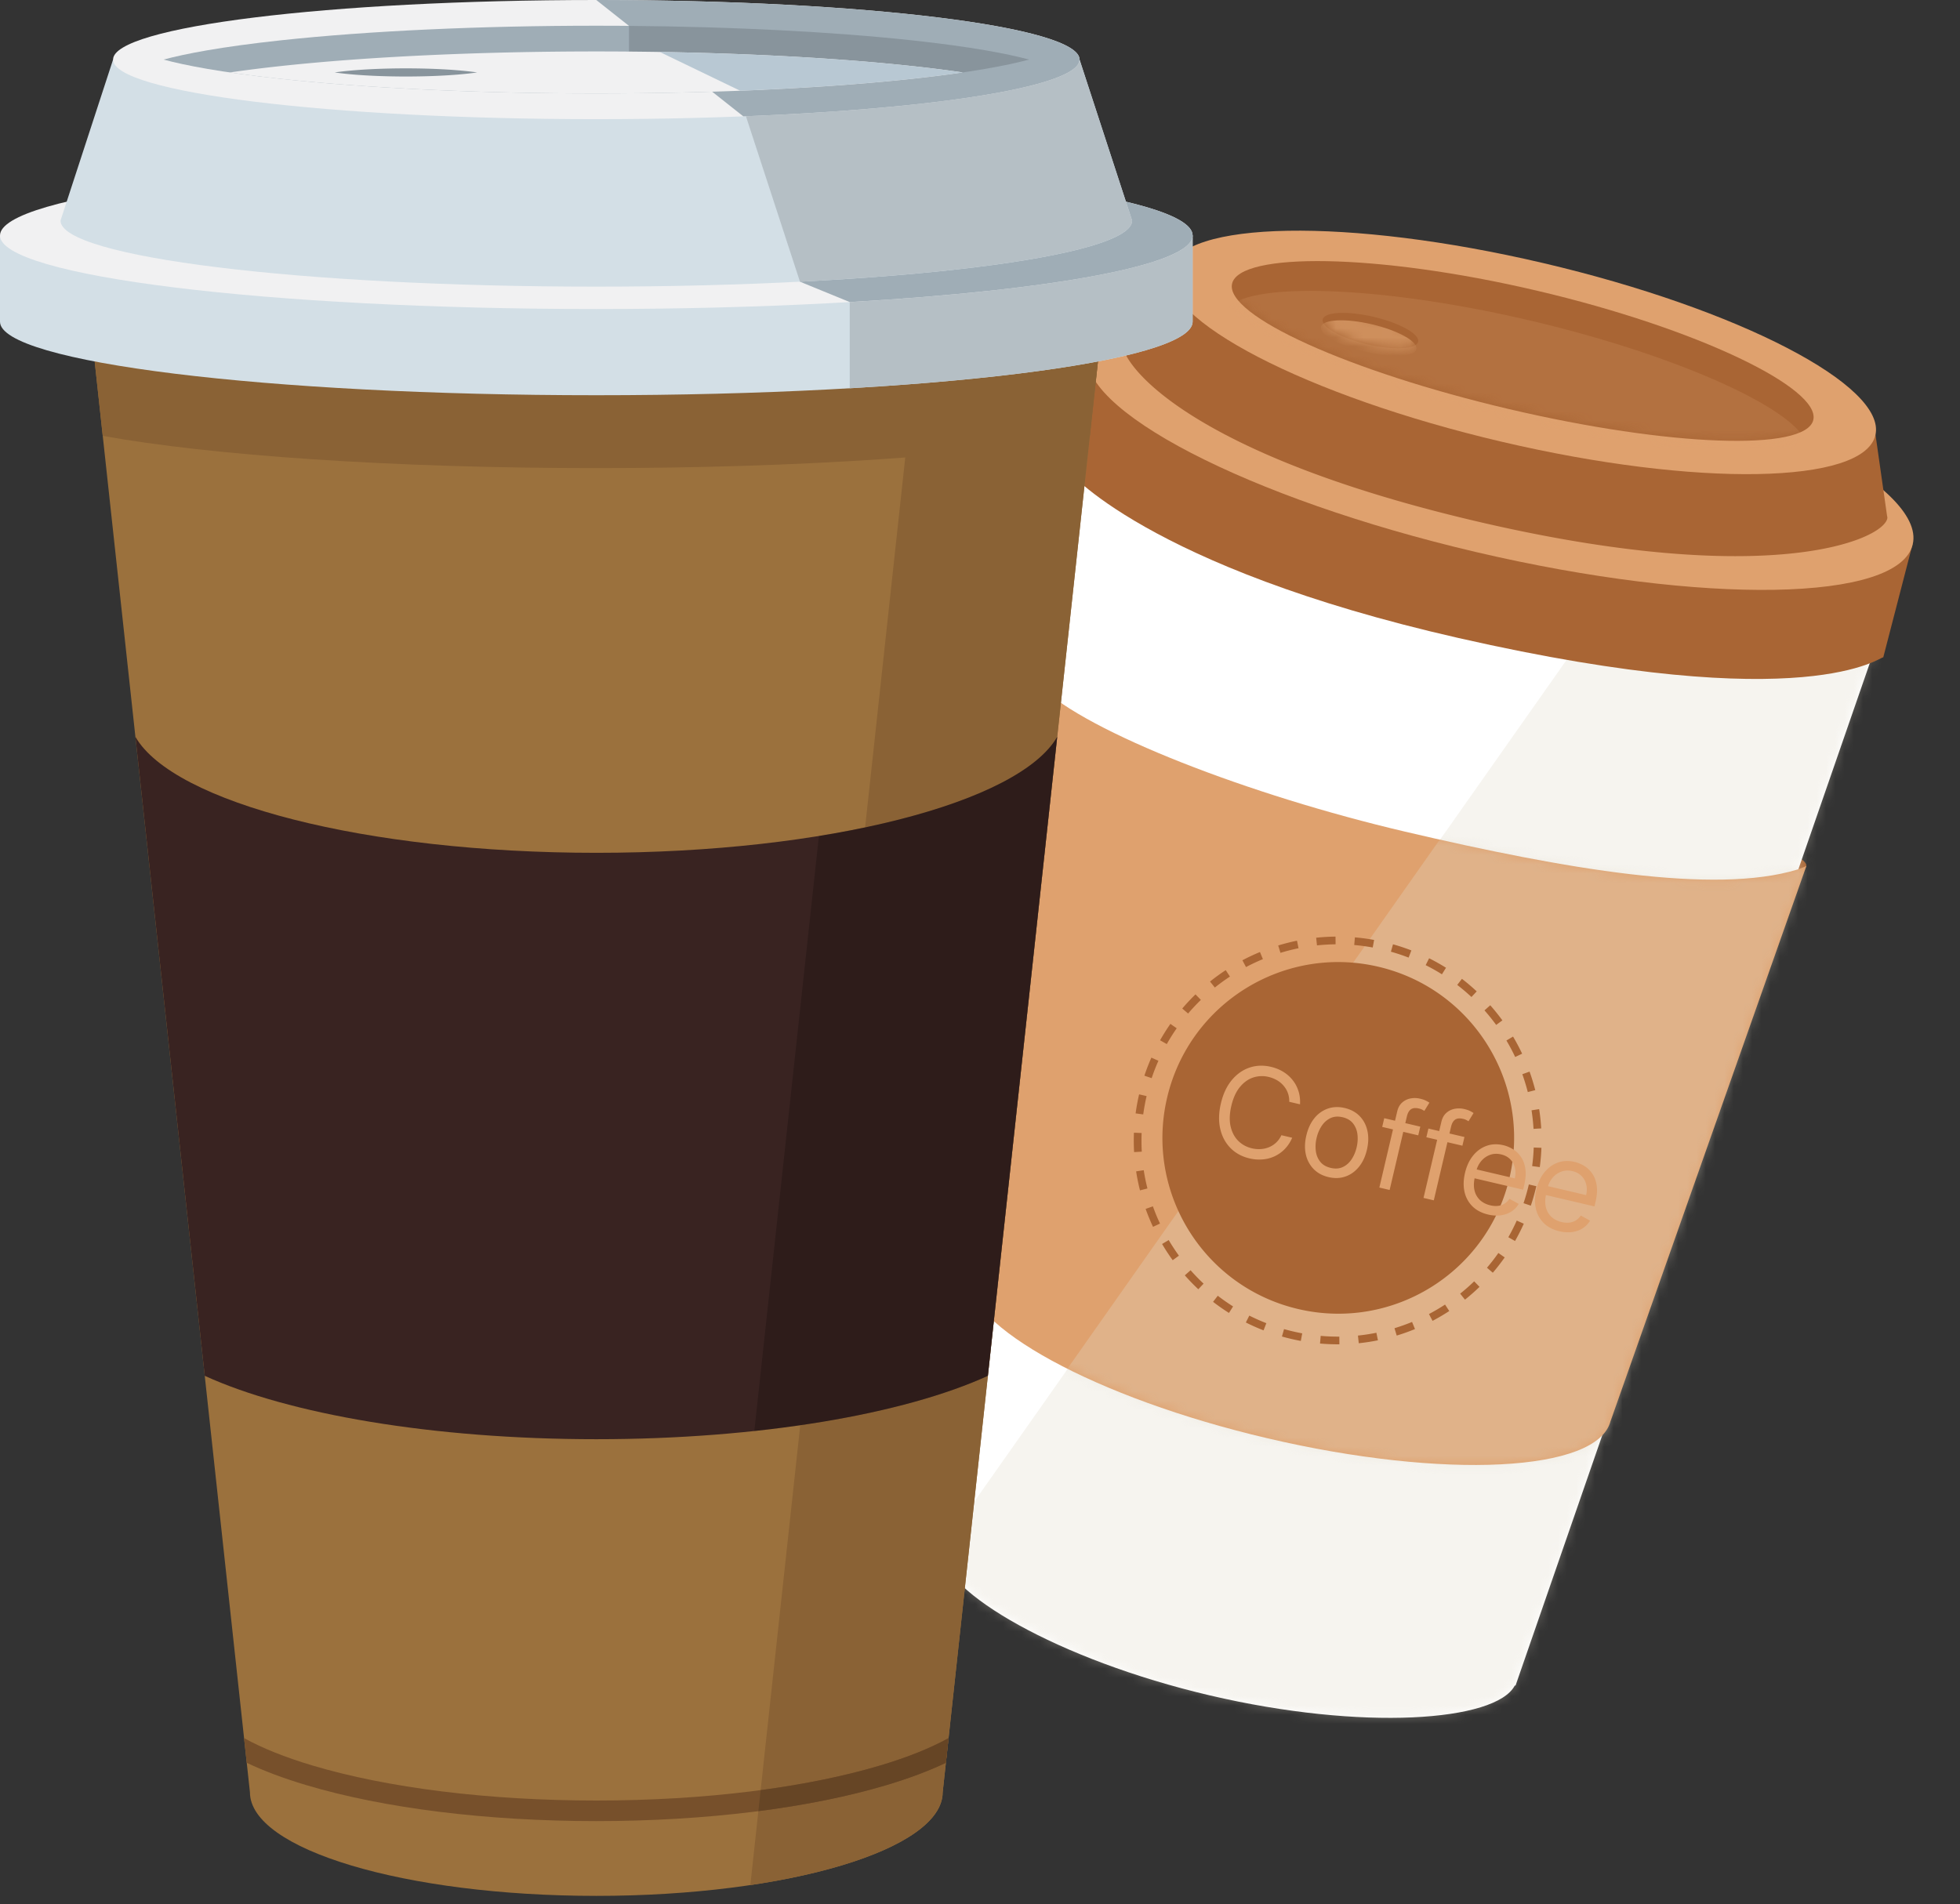 <svg xmlns="http://www.w3.org/2000/svg" fill="none" viewBox="0 0 212 206"><rect x="0" y="0" width="212" height="206" fill="#333333" stroke="none"/><path fill="#A96534" d="M195.375 93.7c-.437 1.864-19.442-.974-42.303-6.336-22.862-5.362-40.593-10.687-40.156-12.552.005-.02-.434-.574-.425-.594.834-1.742 19.556 1.09 42.165 6.393 22.861 5.362 41.156 11.224 40.719 13.089Z"/><path fill="#fff" d="m206.421 59.684-88.708-20.808-15.984 128.893.066.015c.094 4.406 12.588 11.763 29.068 15.629 16.479 3.865 30.942 2.831 32.985-1.074l.076.018 42.497-122.673Z"/><mask id="a" width="106" height="148" x="101" y="38" maskUnits="userSpaceOnUse" style="mask-type:luminance"><path fill="#fff" d="m206.421 59.684-88.708-20.808-15.984 128.893.066.015c.094 4.406 12.588 11.763 29.068 15.629 16.479 3.865 30.942 2.831 32.985-1.074l.076.018 42.497-122.673Z"/></mask><g mask="url(#a)"><path fill="#DFDACA" d="M95.53 176.454 175.47 62.83l46.388 13.715-44.298 129.638-82.031-29.729Z" opacity=".3"/></g><path fill="#DFA16E" d="M195.384 93.686s-.668.29-.981.385c-8.939 2.725-24.995-.014-42.444-4.106-16.805-3.942-34.385-10.73-39.474-15.75l-7.923 63.694.049.011c-.288 5.536 13.898 13.317 32.481 17.675 19.144 4.491 35.722 3.653 37.111-1.863l.004.001 21.177-60.047Z"/><mask id="b" width="92" height="85" x="104" y="74" maskUnits="userSpaceOnUse" style="mask-type:luminance"><path fill="#fff" d="M195.384 93.686s-.668.29-.981.385c-8.939 2.725-24.995-.014-42.444-4.106-16.805-3.942-34.385-10.73-39.474-15.75l-7.923 63.694.049.011c-.288 5.536 13.898 13.317 32.481 17.675 19.144 4.491 35.722 3.653 37.111-1.863l.004.001 21.177-60.047Z"/></mask><g mask="url(#b)"><path fill="#DFDACA" d="m97.89 173.038 79.94-113.623 46.388 13.716-44.298 129.637-82.032-29.73Z" opacity=".3"/></g><path fill="#A96534" d="m203.7 71.115 3.165-12.212-89.246-20.738-2.21 12.52c-.216.07 8.619 10.665 42.351 18.337 38.063 8.657 45.692 1.927 45.94 2.093Z"/><path fill="#DFA16E" d="M159.62 59.714c24.641 5.78 45.804 5.41 47.267-.827 1.463-6.237-17.328-15.979-41.97-21.759-24.642-5.78-45.804-5.41-47.267.828-1.463 6.237 17.328 15.978 41.97 21.758Z"/><path fill="#A96534" d="m204.114 55.828-1.355-9.517-76.179-17.783-5.085 7.919a.538.538 0 0 0-.141.243c-.553 2.36 6.727 12.412 39.013 19.86 30.92 7.132 43.211 1.917 43.765-.443a.537.537 0 0 0-.018-.279Z"/><path fill="#DFA16E" d="M162.418 47.785c21.078 4.945 39.18 4.628 40.431-.707 1.252-5.335-14.821-13.668-35.9-18.612-21.078-4.945-39.18-4.628-40.431.707-1.252 5.335 14.821 13.668 35.9 18.613Z"/><path fill="#A96534" d="M196.133 45.43c-.804 3.426-15.529 2.903-32.889-1.17-17.359-4.071-30.781-10.15-29.977-13.577.804-3.426 15.623-3.306 32.983.766 17.359 4.072 30.686 10.554 29.883 13.98Z"/><mask id="c" width="64" height="20" x="133" y="28" maskUnits="userSpaceOnUse" style="mask-type:luminance"><path fill="#fff" d="M196.133 45.43c-.804 3.426-15.529 2.903-32.889-1.17-17.359-4.071-30.781-10.15-29.977-13.577.804-3.426 15.623-3.306 32.983.766 17.359 4.072 30.686 10.554 29.883 13.98Z"/></mask><g mask="url(#c)"><path fill="#DFA16E" d="M195.376 48.653c-.803 3.426-15.528 2.903-32.888-1.169s-30.781-10.15-29.977-13.577c.804-3.426 15.622-3.306 32.982.766s30.687 10.553 29.883 13.98Z" opacity=".2"/></g><path fill="#A96534" d="M147.882 37.249c2.85.668 5.316.545 5.508-.275.193-.82-1.962-2.028-4.811-2.696-2.85-.669-5.317-.545-5.509.275-.193.82 1.962 2.028 4.812 2.696Z"/><mask id="d" width="11" height="5" x="143" y="33" maskUnits="userSpaceOnUse" style="mask-type:luminance"><path fill="#fff" d="M147.882 37.249c2.85.668 5.316.545 5.508-.275.193-.82-1.962-2.028-4.811-2.696-2.85-.669-5.317-.545-5.509.275-.193.82 1.962 2.028 4.812 2.696Z"/></mask><g mask="url(#d)"><path fill="#DFA16E" d="M147.693 38.055c2.849.669 5.316.545 5.508-.275.193-.82-1.962-2.028-4.811-2.696-2.85-.669-5.317-.545-5.509.275-.193.82 1.962 2.028 4.812 2.696Z" opacity=".7"/></g><path fill="#A96534" d="M140.409 141.613c10.225 2.399 20.459-3.946 22.857-14.171 2.399-10.225-3.946-20.459-14.171-22.857-10.225-2.399-20.459 3.946-22.857 14.171-2.399 10.225 3.946 20.459 14.171 22.857Zm-.758 3.231a21.51 21.51 0 0 1-.992-.257l.227-.801a22.25 22.25 0 0 0 1.966.459l-.151.819c-.35-.064-.7-.138-1.05-.22Zm-2.981-.923a22.099 22.099 0 0 1-1.915-.852l.374-.744c.599.301 1.219.578 1.843.82l-.302.776Zm6.108 1.426.073-.83c.668.059 1.346.087 2.016.082l.006.832a22.206 22.206 0 0 1-2.095-.084Zm-9.849-3.31a21.965 21.965 0 0 1-1.719-1.201l.508-.66c.533.412 1.09.8 1.655 1.157l-.444.704Zm14.038 3.277-.086-.829a20.776 20.776 0 0 0 1.994-.304l.166.817c-.685.138-1.383.245-2.074.316Zm-17.354-5.839a22.566 22.566 0 0 1-1.46-1.506l.625-.551c.444.504.917.992 1.405 1.449l-.57.608Zm21.461 5.011-.242-.797a21.35 21.35 0 0 0 1.901-.678l.316.77c-.642.265-1.307.501-1.975.705Zm-24.231-8.155a22.22 22.22 0 0 1-1.149-1.754l.717-.424a21.89 21.89 0 0 0 1.106 1.689l-.674.489Zm28.106 6.562-.388-.737a21.247 21.247 0 0 0 1.74-1.024l.455.698a21.97 21.97 0 0 1-1.807 1.063Zm-30.235-10.171a22.567 22.567 0 0 1-.799-1.939l.785-.28c.226.631.484 1.259.769 1.865l-.755.354Zm33.742 7.878-.52-.65a21.563 21.563 0 0 0 1.516-1.333l.579.598c-.501.485-1.03.951-1.575 1.385Zm-35.152-11.823a22.077 22.077 0 0 1-.417-2.056l.823-.127c.102.663.237 1.329.402 1.978l-.808.205Zm38.164 8.91-.634-.541c.435-.509.851-1.046 1.236-1.596l.683.479a22.491 22.491 0 0 1-1.285 1.658Zm-38.8-13.052c-.04-.694-.046-1.4-.019-2.097l.833.032c-.026.671-.021 1.35.017 2.018l-.831.047Zm41.204 9.62-.725-.411c.33-.582.636-1.187.91-1.8l.761.339a22.164 22.164 0 0 1-.946 1.872Zm-41.041-13.806c.093-.687.22-1.381.378-2.061l.812.188a21.826 21.826 0 0 0-.365 1.985l-.825-.112Zm42.749 9.98-.79-.266c.213-.634.399-1.287.553-1.94l.02-.088.811.19-.021.088a22.502 22.502 0 0 1-.573 2.016Zm-41.011-13.795-.79-.264c.221-.662.476-1.32.758-1.955l.762.338a21.08 21.08 0 0 0-.73 1.881Zm41.153 9.516c.089-.664.146-1.341.171-2.01l.832.031a21.847 21.847 0 0 1-.177 2.089l-.826-.11Zm-39.518-13.2-.726-.41c.342-.607.718-1.205 1.117-1.776l.683.477a20.676 20.676 0 0 0-1.074 1.709Zm39.667 9.173a20.765 20.765 0 0 0-.215-2.006l.824-.129c.107.689.182 1.391.223 2.086l-.832.049Zm-37.361-12.479-.634-.54c.45-.529.932-1.045 1.433-1.531l.581.597c-.483.469-.947.964-1.38 1.474Zm36.741 8.497a21.523 21.523 0 0 0-.592-1.93l.784-.282c.235.653.442 1.328.615 2.005l-.807.207Zm-33.849-11.307-.521-.649a22.227 22.227 0 0 1 1.697-1.233l.457.696c-.56.367-1.11.767-1.633 1.186Zm32.484 7.513a21.232 21.232 0 0 0-.946-1.783l.716-.425a22 22 0 0 1 .983 1.852l-.753.356Zm-29.113-9.727-.39-.736a22.004 22.004 0 0 1 1.899-.891l.317.769c-.619.255-1.233.544-1.826.858Zm27.057 6.258a21.055 21.055 0 0 0-1.264-1.573l.624-.553c.461.522.903 1.072 1.313 1.635l-.673.491Zm-23.331-7.797-.244-.797a22.336 22.336 0 0 1 2.033-.518l.166.816c-.656.135-1.314.302-1.955.499Zm20.659 4.777a21.384 21.384 0 0 0-1.539-1.306l.508-.66c.554.426 1.092.883 1.599 1.358l-.568.608Zm-16.71-5.584-.088-.828a21.56 21.56 0 0 1 2.094-.121l.008.832c-.67.007-1.348.047-2.014.117Zm13.515 3.126c-.568-.357-1.16-.69-1.758-.989l.372-.745c.623.312 1.238.658 1.828 1.028l-.442.706Zm-9.485-3.165.071-.83c.693.06 1.392.153 2.079.279l-.15.819a21.144 21.144 0 0 0-2-.268Zm5.881 1.36a21.141 21.141 0 0 0-1.914-.637l.226-.802c.67.188 1.339.411 1.989.662l-.301.777Z"/><path fill="#DFA16E" d="m140.615 119.468-1.167-.274a2.504 2.504 0 0 0-.627-1.756 2.682 2.682 0 0 0-.712-.585 3.3 3.3 0 0 0-.892-.348 3.027 3.027 0 0 0-1.69.07c-.54.185-1.017.532-1.431 1.041-.411.509-.714 1.181-.91 2.016-.196.835-.223 1.572-.082 2.211.145.64.418 1.163.82 1.568.404.406.899.678 1.482.815.321.075.638.103.954.084.316-.018.615-.086.897-.202a2.527 2.527 0 0 0 1.342-1.299l1.168.274a3.987 3.987 0 0 1-.79 1.21 3.707 3.707 0 0 1-2.407 1.134c-.46.042-.933.005-1.42-.109-.822-.193-1.506-.565-2.052-1.117s-.916-1.241-1.109-2.068c-.194-.827-.171-1.749.067-2.766.239-1.017.628-1.852 1.169-2.507s1.179-1.108 1.913-1.359c.735-.252 1.513-.281 2.336-.088.486.114.926.292 1.32.533.397.242.736.54 1.017.894.282.351.493.748.634 1.192.142.441.199.919.17 1.436Zm3.084 7.875c-.653-.153-1.19-.443-1.609-.869a3.25 3.25 0 0 1-.843-1.574c-.142-.622-.126-1.307.05-2.054.176-.753.467-1.379.872-1.877a3.247 3.247 0 0 1 1.455-1.039c.566-.195 1.175-.216 1.828-.063s1.188.443 1.604.868c.42.426.701.952.842 1.578.145.627.128 1.317-.048 2.07-.175.747-.467 1.367-.874 1.861-.404.495-.889.84-1.454 1.035-.563.196-1.171.217-1.823.064Zm.234-.998c.496.116.933.085 1.313-.094.38-.179.695-.458.946-.836.251-.379.433-.809.547-1.293.113-.483.142-.951.086-1.405a2.343 2.343 0 0 0-.474-1.179c-.259-.332-.637-.557-1.133-.673-.496-.116-.934-.083-1.315.099-.38.182-.696.464-.948.845a3.977 3.977 0 0 0-.547 1.297 3.948 3.948 0 0 0-.086 1.401c.057.45.216.84.476 1.169.261.33.639.553 1.135.669Zm9.69-4.462-.221.941-3.898-.914.221-.941 3.898.914Zm-4.427 6.59 1.93-8.229c.097-.414.276-.736.535-.967a1.87 1.87 0 0 1 .904-.444 2.462 2.462 0 0 1 1.032.024c.273.064.491.138.653.223.163.084.282.155.358.213l-.546.885a5.784 5.784 0 0 0-.219-.126 1.476 1.476 0 0 0-.376-.133c-.367-.086-.654-.055-.86.091-.204.148-.348.401-.432.759l-1.868 7.965-1.111-.261Zm9.204-5.47-.221.942-3.898-.914.221-.942 3.898.914Zm-4.427 6.591 1.93-8.229c.098-.414.276-.737.535-.967.26-.231.561-.379.904-.444a2.462 2.462 0 0 1 1.032.024c.274.064.491.138.654.222.162.085.281.156.357.213l-.546.886a6.481 6.481 0 0 0-.218-.126 1.452 1.452 0 0 0-.376-.133c-.368-.086-.655-.056-.861.091-.204.148-.347.4-.431.758l-1.869 7.966-1.111-.261Zm6.986 1.798c-.696-.164-1.261-.459-1.694-.885a3.165 3.165 0 0 1-.858-1.572c-.139-.622-.122-1.303.052-2.044.174-.74.462-1.361.864-1.863.406-.504.89-.858 1.451-1.06.564-.206 1.173-.232 1.826-.079.377.089.734.239 1.072.45.337.212.624.494.859.848.236.35.389.776.459 1.279.071.504.027 1.093-.131 1.768l-.11.47-5.574-1.307.225-.96 4.444 1.042c.096-.408.1-.791.011-1.15a1.894 1.894 0 0 0-.509-.919c-.252-.254-.578-.428-.98-.523-.443-.103-.851-.083-1.226.06a2.237 2.237 0 0 0-.938.674 2.573 2.573 0 0 0-.522 1.06l-.15.64c-.128.547-.142 1.032-.043 1.455a2.1 2.1 0 0 0 .593 1.049c.294.274.665.463 1.114.569.291.068.565.089.819.063.259-.029.494-.106.705-.232a1.75 1.75 0 0 0 .548-.537l1.003.553a2.446 2.446 0 0 1-.795.827c-.331.21-.71.346-1.139.408a3.756 3.756 0 0 1-1.376-.084Zm7.716 1.81c-.696-.164-1.261-.459-1.694-.885a3.165 3.165 0 0 1-.858-1.572c-.139-.622-.122-1.303.052-2.044.174-.74.462-1.362.864-1.863.406-.504.89-.858 1.451-1.061.564-.205 1.173-.231 1.826-.078.377.089.734.239 1.072.45.337.212.624.494.859.847.236.35.389.777.459 1.28.071.504.027 1.093-.131 1.768l-.11.47-5.574-1.307.225-.961 4.444 1.043c.096-.408.1-.791.011-1.15a1.894 1.894 0 0 0-.509-.919 1.98 1.98 0 0 0-.98-.523c-.443-.104-.851-.084-1.226.06a2.228 2.228 0 0 0-.938.674 2.567 2.567 0 0 0-.522 1.06l-.15.64c-.128.546-.142 1.031-.043 1.455.103.422.301.771.593 1.048.294.275.665.464 1.114.57.291.068.565.089.819.063.259-.029.494-.106.705-.232a1.75 1.75 0 0 0 .548-.537l1.003.553a2.446 2.446 0 0 1-.795.827c-.331.21-.71.346-1.139.408a3.8 3.8 0 0 1-1.376-.084Z"/><path fill="#E3CDA4" d="m8.715 25.053-.033-.31c0 .104.014.207.033.31Z"/><path fill="#9B713D" d="M64.5 34.116c-30.21 0-54.81-4.03-55.785-9.064l18.319 168.835c0 6.193 16.774 11.213 37.465 11.213 20.691 0 37.464-5.02 37.464-11.213l18.319-168.835c-.973 5.035-25.574 9.064-55.782 9.064Z"/><path fill="#8A6235" d="M11.113 47.153c11.604 2.105 31.184 3.488 53.387 3.488 22.202 0 41.783-1.383 53.386-3.488l1.496-13.79H86.438c-6.735.485-14.148.753-21.938.753-7.79 0-15.206-.268-21.94-.753H9.618l1.495 13.79Z"/><path fill="#8A6235" d="M99.813 32 81.16 203.933c12.33-1.835 20.805-5.643 20.805-10.045l18.319-168.835c-.542 2.802-8.402 5.29-20.47 6.949Z"/><path fill="#E3CDA4" d="M120.283 25.053c.021-.103.033-.206.033-.31l-.033.31Z"/><path fill="#0B9991" d="m8.715 25.053-.033-.31c0 .104.014.207.033.31Zm111.568 0c.021-.103.033-.206.033-.31l-.033.31Z"/><path fill="#0B9991" d="m8.715 25.053-.033-.31c0 .104.014.207.033.31Zm111.568 0c.021-.103.033-.206.033-.31l-.033.31Z"/><path fill="#0B9991" d="m8.715 25.053-.033-.31c0 .104.014.207.033.31Zm111.568 0c.021-.103.033-.206.033-.31l-.033.31Z"/><path fill="#D3DFE6" d="M128.999 34.802c0 4.393-28.878 7.954-64.5 7.954S0 39.196 0 34.802v-9.324h128.999v9.324Z"/><path fill="#B5BFC5" d="M91.91 29.168v12.834c21.915-1.27 37.089-4.016 37.089-7.2v-9.325h-36.34l-.749 3.69Z"/><path fill="#F1F1F2" d="M128.999 25.477c0 4.393-28.878 7.954-64.5 7.954S0 29.87 0 25.477s28.877-7.953 64.5-7.953c35.621 0 64.499 3.56 64.499 7.953Z"/><path fill="#9FADB6" d="m108.296 19.639-1.534.555-20.235 10.28 5.383 2.204c21.915-1.27 37.09-4.018 37.09-7.201-.001-2.307-7.974-4.386-20.704-5.838Z"/><path fill="#D3DFE6" d="M122.453 23.863c0 3.947-25.947 7.146-57.953 7.146-32.008 0-57.954-3.2-57.954-7.146L12.23 6.446h104.537l5.685 17.417Z"/><path fill="#B5BFC5" d="M116.768 6.446H78.683l7.844 24.029c21.082-1.07 35.927-3.627 35.927-6.612l-5.686-17.417Z"/><path fill="#F1F1F2" d="M116.768 6.446c0 3.56-23.401 6.445-52.268 6.445-28.868 0-52.27-2.886-52.27-6.445C12.23 2.886 35.633 0 64.5 0c28.867 0 52.268 2.886 52.268 6.446Z"/><path fill="#9FADB6" d="M80.407 12.586c1.297-.05 2.573-.108 3.825-.17l.102-.006.895-.045.02-.002c1.235-.066 2.445-.136 3.627-.214l.091-.006a147.091 147.091 0 0 0 .91-.06 257.296 257.296 0 0 0 3.473-.261l.754-.063.123-.011a221.4 221.4 0 0 0 3.068-.283l.157-.015c.217-.021.433-.044.647-.066l.19-.02.64-.067.11-.012c.684-.075 1.353-.151 2.005-.23l.184-.022.549-.068.235-.03.525-.067c.074-.01.149-.019.222-.03a121.352 121.352 0 0 0 1.907-.266l.439-.066.274-.042.421-.066.272-.044.409-.066.234-.04a104.221 104.221 0 0 0 1.009-.176c.117-.02.23-.042.345-.063.098-.018.193-.037.29-.054l.326-.063.296-.059.304-.062.343-.07a70.93 70.93 0 0 0 .754-.165l.255-.059.29-.068c.082-.019.164-.04.246-.058l.286-.072a23.13 23.13 0 0 0 .731-.192l.425-.12c.06-.016.116-.034.176-.052l.269-.081.18-.057.25-.081.165-.055.272-.095c.039-.015.077-.027.113-.04.122-.045.241-.09.354-.135l.107-.044c.079-.031.158-.063.232-.096.043-.017.082-.035.123-.053l.198-.09.111-.052c.069-.034.135-.068.2-.102.025-.014.054-.028.08-.041a4.917 4.917 0 0 0 .477-.287l.072-.051c.047-.033.09-.065.131-.098l.067-.053a2.08 2.08 0 0 0 .118-.104l.048-.044c.049-.049.095-.099.136-.148l.017-.023a1.43 1.43 0 0 0 .091-.127c.012-.017.02-.034.029-.05a1.003 1.003 0 0 0 .108-.261c.004-.016.01-.032.012-.048a.875.875 0 0 0 .016-.153c0-3.56-23.401-6.445-52.269-6.445l15.904 12.586h.005Z"/><path fill="#9FADB6" d="M17.69 6.446c2.289.616 6.185 1.384 12.731 2.089 9.42 1.015 21.523 1.574 34.079 1.574 12.555 0 24.657-.56 34.078-1.574 6.546-.705 10.442-1.473 12.731-2.09-2.289-.615-6.184-1.383-12.73-2.088-9.421-1.015-21.524-1.575-34.08-1.575-12.555 0-24.658.56-34.078 1.575-6.546.705-10.441 1.473-12.732 2.089Z"/><path fill="#88949C" d="M68.034 2.799v4.293H82.6v2.615c5.816-.267 11.237-.662 15.98-1.173 6.545-.705 10.441-1.473 12.73-2.089-2.289-.615-6.184-1.384-12.73-2.088-8.533-.92-19.268-1.463-30.545-1.558Z"/><path fill="#F1F1F2" d="M64.5 5.565c-12.556 0-24.659.56-34.079 1.575-2.12.228-3.959.463-5.558.697 1.6.235 3.438.47 5.558.698 9.42 1.015 21.523 1.574 34.079 1.574 12.555 0 24.658-.56 34.078-1.574 2.119-.229 3.959-.463 5.558-.698a145.04 145.04 0 0 0-5.558-.697C89.158 6.124 77.055 5.565 64.5 5.565Z"/><path fill="#392321" d="M22.147 148.841c9.037 4.129 24.629 6.856 42.353 6.856 17.722 0 33.315-2.727 42.352-6.856l7.5-69.127C110.236 86.84 89.484 92.259 64.5 92.259c-24.984 0-45.736-5.42-49.852-12.545l7.499 69.127Z"/><path fill="#B8C8D3" d="m71.365 5.621 8.694 4.193c6.777-.263 13.094-.694 18.519-1.28 2.118-.228 3.958-.462 5.557-.697a145.22 145.22 0 0 0-5.557-.697c-7.688-.83-17.164-1.354-27.213-1.519Z"/><path fill="#88949C" d="M43.905 7.395c-2.44 0-4.793.108-6.624.306a29.6 29.6 0 0 0-1.08.135c.31.045.668.091 1.08.135 1.83.198 4.183.306 6.624.306 2.44 0 4.793-.108 6.624-.306.413-.044.77-.09 1.08-.135-.31-.045-.667-.091-1.08-.135-1.832-.197-4.184-.306-6.624-.306Z"/><path fill="#77502B" d="M102.6 188.033c-1.932 1.066-4.407 2.068-7.343 2.946-8.2 2.455-19.124 3.806-30.757 3.806-11.636 0-22.559-1.351-30.758-3.806-2.938-.878-5.412-1.88-7.343-2.946l.29 2.67c1.812.867 3.952 1.673 6.414 2.409 8.402 2.515 19.551 3.899 31.397 3.899 11.844 0 22.994-1.384 31.395-3.899 2.462-.736 4.602-1.543 6.415-2.409l.29-2.67Z"/><path fill="#664525" d="M95.895 193.113c2.462-.736 4.602-1.543 6.415-2.409l.29-2.67c-1.932 1.066-4.407 2.068-7.343 2.946-3.807 1.139-8.203 2.041-12.984 2.68l-.246 2.276c5.11-.66 9.81-1.609 13.868-2.823Z"/><path fill="#000" d="M81.591 154.811c10.434-1.122 19.283-3.238 25.261-5.97l7.5-69.127c-2.68 4.64-12.414 8.555-25.775 10.723l-6.986 64.374Z" opacity=".2"/></svg>